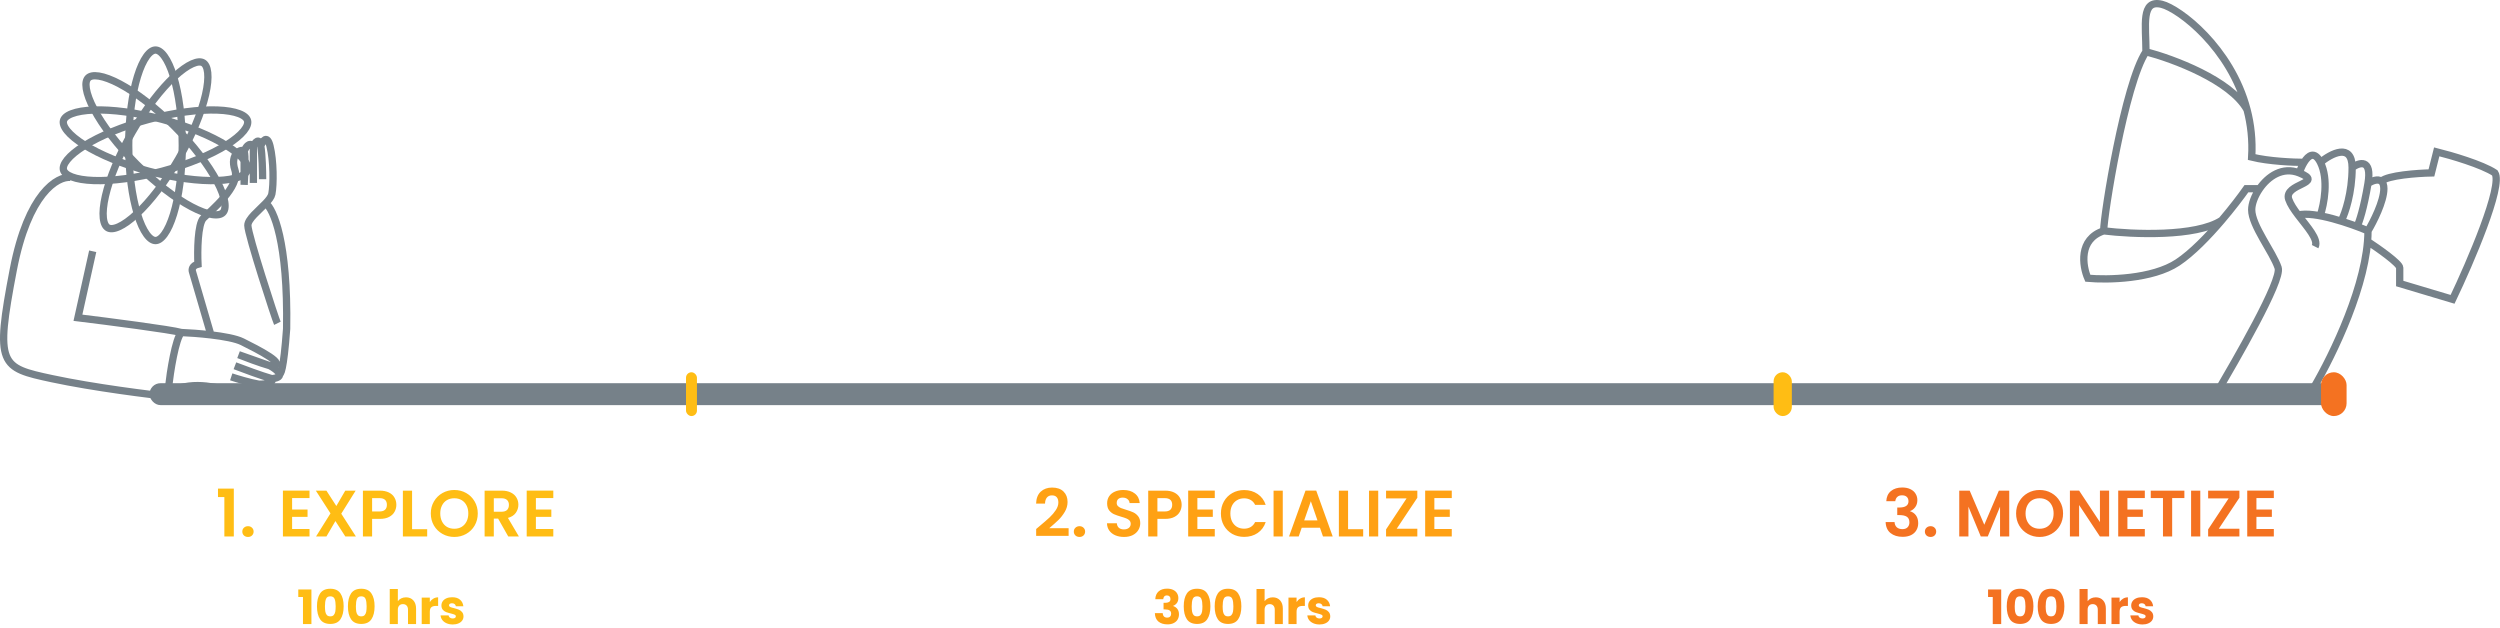 <svg width="685" height="172" viewBox="0 0 685 172" fill="none" xmlns="http://www.w3.org/2000/svg">
<path d="M49.944 39.809C49.944 47.222 49.018 53.894 47.546 58.679C46.808 61.078 45.949 62.947 45.042 64.194C44.119 65.462 43.283 65.912 42.605 65.912C41.927 65.912 41.09 65.462 40.167 64.194C39.261 62.947 38.402 61.078 37.664 58.679C36.191 53.894 35.266 47.222 35.266 39.809C35.266 32.396 36.191 25.725 37.664 20.939C38.402 18.54 39.261 16.672 40.167 15.425C41.09 14.156 41.927 13.707 42.605 13.707C43.283 13.707 44.119 14.156 45.042 15.425C45.949 16.672 46.808 18.54 47.546 20.939C49.018 25.725 49.944 32.396 49.944 39.809Z" stroke="#768189" stroke-width="2"/>
<path d="M40.709 46.898C33.548 44.98 27.343 42.358 23.102 39.698C20.976 38.364 19.393 37.051 18.424 35.852C17.437 34.632 17.22 33.708 17.395 33.053C17.571 32.398 18.221 31.707 19.686 31.144C21.125 30.59 23.152 30.245 25.66 30.152C30.663 29.969 37.347 30.801 44.508 32.72C51.668 34.639 57.873 37.26 62.114 39.92C64.24 41.254 65.823 42.567 66.792 43.766C67.779 44.986 67.997 45.91 67.821 46.565C67.645 47.22 66.995 47.911 65.531 48.474C64.092 49.028 62.065 49.373 59.556 49.465C54.553 49.649 47.869 48.817 40.709 46.898Z" stroke="#768189" stroke-width="2"/>
<path d="M44.508 46.898C37.348 48.817 30.663 49.649 25.66 49.465C23.152 49.373 21.125 49.028 19.686 48.474C18.222 47.911 17.571 47.22 17.395 46.565C17.22 45.91 17.438 44.986 18.424 43.766C19.394 42.567 20.976 41.254 23.102 39.92C27.344 37.26 33.549 34.638 40.709 32.72C47.869 30.801 54.553 29.969 59.557 30.152C62.065 30.244 64.092 30.59 65.531 31.143C66.995 31.707 67.646 32.398 67.821 33.053C67.997 33.708 67.779 34.632 66.793 35.852C65.823 37.051 64.24 38.364 62.114 39.697C57.873 42.358 51.668 44.979 44.508 46.898Z" stroke="#768189" stroke-width="2"/>
<path d="M48.964 43.479C45.258 49.899 41.12 55.214 37.452 58.622C35.614 60.33 33.936 61.519 32.527 62.145C31.093 62.783 30.144 62.754 29.557 62.415C28.97 62.075 28.47 61.268 28.305 59.708C28.143 58.175 28.334 56.127 28.894 53.681C30.012 48.8 32.546 42.559 36.252 36.14C39.959 29.72 44.096 24.405 47.764 20.997C49.603 19.288 51.281 18.1 52.69 17.473C54.123 16.836 55.072 16.865 55.659 17.204C56.247 17.543 56.746 18.351 56.911 19.911C57.073 21.444 56.883 23.491 56.322 25.938C55.205 30.818 52.671 37.059 48.964 43.479Z" stroke="#768189" stroke-width="2"/>
<path d="M47.797 34.62C53.039 39.861 57.102 45.233 59.445 49.658C60.619 51.877 61.333 53.805 61.574 55.328C61.818 56.878 61.544 57.787 61.065 58.266C60.585 58.746 59.676 59.019 58.127 58.775C56.604 58.535 54.675 57.82 52.457 56.646C48.032 54.303 42.66 50.24 37.418 44.999C32.176 39.757 28.113 34.385 25.771 29.96C24.596 27.741 23.882 25.813 23.642 24.29C23.398 22.741 23.671 21.831 24.151 21.352C24.63 20.872 25.539 20.599 27.089 20.843C28.612 21.084 30.54 21.798 32.758 22.972C37.183 25.315 42.556 29.378 47.797 34.62Z" stroke="#768189" stroke-width="2"/>
<path d="M19.329 48.604C15.787 48.267 7.691 52.855 3.643 73.905C-1.418 100.219 0.1 100.725 14.269 103.761C25.604 106.19 41.257 108.146 47.667 108.821C48.342 108.821 49.59 108.315 49.185 106.291M49.185 106.291C47.971 106.291 46.655 106.291 46.149 106.291C46.655 101.905 48.072 92.729 49.691 91.11M49.185 106.291C56.269 104.401 61.33 107.303 67.402 107.303C72.26 107.303 72.8 105.904 72.462 105.205M49.691 91.11C46.857 90.3 29.619 88.074 21.354 87.062L25.402 68.845M49.691 91.11C51.665 91.189 54.742 91.394 57.788 91.755M73.98 100.219C79.547 100.219 70.438 95.664 66.39 93.64C64.668 92.779 61.247 92.166 57.788 91.755M73.98 100.219C71.147 99.409 67.065 97.857 65.378 97.183L73.98 100.219ZM73.98 100.219C74.963 100.755 76.182 101.603 76.51 102.343M74.486 103.761C71.653 102.951 66.559 101.062 64.366 100.219M74.486 103.761C74.769 104.185 74.649 104.963 72.462 105.205M74.486 103.761C76.391 103.57 76.802 102.999 76.51 102.343M63.354 103.255C64.872 103.761 68.515 104.874 70.944 105.279C71.536 105.279 72.038 105.252 72.462 105.205M57.788 91.755L52.727 74.411C52.559 73.905 52.626 72.792 54.245 72.387C54.077 68.845 54.144 61.356 55.763 59.737C57.788 57.712 65.884 51.134 64.366 46.58C62.848 42.026 66.39 40.508 66.896 41.52M66.896 41.52C67.301 42.329 67.065 47.929 66.896 50.628V41.52ZM66.896 41.52C67.233 40.508 68.212 38.787 69.426 40.001M69.426 40.001C69.426 42.43 69.426 47.76 69.426 50.122M69.426 40.001C69.932 38.989 71.045 37.573 71.45 40.001M71.45 40.001C71.855 42.43 71.956 47.085 71.956 49.109M71.45 40.001C71.956 38.652 73.171 36.763 73.98 40.001C74.992 44.049 74.992 50.627 74.486 53.157C74.333 53.926 73.665 54.789 72.81 55.688M76.004 88.579C75.498 87.567 67.908 64.29 67.908 61.76C67.908 59.999 70.851 57.747 72.81 55.688M72.81 55.688C74.887 57.206 78.939 66.213 78.534 90.097C77.725 101.432 76.848 102.984 76.51 102.343" stroke="#768189" stroke-width="2"/>
<path d="M630.001 47.376C637.243 50.263 625.656 50.262 627.104 54.593C627.555 55.94 628.566 57.426 629.702 58.923M630.001 47.376C625.435 45.556 621.445 48.325 619.12 51.706M630.001 47.376C630.304 46.471 630.758 45.396 631.311 44.488M634.346 67.583C635.344 65.595 632.217 62.236 629.702 58.923M635.795 44.488C638.112 49.107 636.76 56.036 635.795 58.923M635.795 44.488C638.691 42.083 644.485 39.003 644.485 45.932M635.795 44.488C634.204 41.317 632.521 42.501 631.311 44.488M644.485 45.932C644.485 52.86 642.554 58.442 641.588 60.367M644.485 45.932C646.416 44.489 649.989 43.334 648.831 50.263M648.831 50.263C647.672 57.191 646.416 60.848 645.934 61.81M648.831 50.263C649.835 49.595 651.538 48.881 652.486 49.663M648.831 63.254C650.279 60.848 653.176 55.17 653.176 51.706C653.176 50.645 652.904 50.009 652.486 49.663M648.831 63.254C644.286 61.329 634.098 57.768 629.702 58.923M648.831 63.254C648.831 64.194 648.789 65.157 648.709 66.14M652.486 49.663C654.251 48.029 662.372 47.457 666.212 47.376L667.66 41.602C671.523 42.564 680.117 45.066 683.593 47.376C685.91 50.84 676.834 71.914 672.005 82.018L657.521 77.688C657.521 77.207 657.521 75.667 657.521 73.358C657.521 72.203 651.647 68.065 648.709 66.14M648.709 66.14C647.521 80.856 637.876 99.882 632.898 108H607.176C612.487 98.858 625.366 76.822 624.207 73.358C622.759 69.028 616.965 61.81 616.965 57.48C616.965 55.88 617.756 53.688 619.12 51.706M619.12 51.706H615.517C614.047 53.797 611.611 57.016 608.755 60.367M576.409 63.254C569.456 65.563 570.615 72.876 572.064 76.244C577.375 76.726 589.734 76.533 596.687 71.914C600.617 69.303 605.041 64.724 608.755 60.367M576.409 63.254C576.409 58.923 582.202 22.837 587.995 14.177M576.409 63.254C584.248 64.216 601.692 64.986 608.755 60.367M587.995 14.177C587.995 6.96 586.547 -0.258 592.341 1.186C597.035 2.355 611.24 13.003 615.691 30.055M587.995 14.177C595.354 16.101 611.196 21.971 615.691 30.055M631.311 44.488C628.46 44.488 621.599 44.2 616.965 43.046C617.24 38.391 616.733 34.047 615.691 30.055" stroke="#768189" stroke-width="2"/>
<rect x="40.965" y="105" width="600" height="6" rx="3" fill="#768189"/>
<rect x="187.965" y="102" width="3" height="12" rx="1.5" fill="#FFBD14"/>
<rect x="485.965" y="102" width="5" height="12" rx="2.5" fill="#FFBD14"/>
<rect x="635.965" y="102" width="7" height="12" rx="3.5" fill="#F47221"/>
<path d="M59.727 136.2V133.878H64.065V147H61.473V136.2H59.727ZM67.959 147.126C67.503 147.126 67.125 146.988 66.825 146.712C66.537 146.424 66.393 146.07 66.393 145.65C66.393 145.23 66.537 144.882 66.825 144.606C67.125 144.318 67.503 144.174 67.959 144.174C68.403 144.174 68.769 144.318 69.057 144.606C69.345 144.882 69.489 145.23 69.489 145.65C69.489 146.07 69.345 146.424 69.057 146.712C68.769 146.988 68.403 147.126 67.959 147.126ZM80.038 136.47V139.62H84.268V141.618H80.038V144.948H84.808V147H77.518V134.418H84.808V136.47H80.038ZM94.622 147L91.904 142.77L89.438 147H86.594L90.554 140.664L86.54 134.436H89.438L92.156 138.648L94.604 134.436H97.448L93.506 140.754L97.52 147H94.622ZM108.6 138.324C108.6 138.996 108.438 139.626 108.114 140.214C107.802 140.802 107.304 141.276 106.62 141.636C105.948 141.996 105.096 142.176 104.064 142.176H101.958V147H99.438V134.436H104.064C105.036 134.436 105.864 134.604 106.548 134.94C107.232 135.276 107.742 135.738 108.078 136.326C108.426 136.914 108.6 137.58 108.6 138.324ZM103.956 140.142C104.652 140.142 105.168 139.986 105.504 139.674C105.84 139.35 106.008 138.9 106.008 138.324C106.008 137.1 105.324 136.488 103.956 136.488H101.958V140.142H103.956ZM112.909 145.002H117.049V147H110.389V134.436H112.909V145.002ZM124.483 147.126C123.307 147.126 122.227 146.85 121.243 146.298C120.259 145.746 119.479 144.984 118.903 144.012C118.327 143.028 118.039 141.918 118.039 140.682C118.039 139.458 118.327 138.36 118.903 137.388C119.479 136.404 120.259 135.636 121.243 135.084C122.227 134.532 123.307 134.256 124.483 134.256C125.671 134.256 126.751 134.532 127.723 135.084C128.707 135.636 129.481 136.404 130.045 137.388C130.621 138.36 130.909 139.458 130.909 140.682C130.909 141.918 130.621 143.028 130.045 144.012C129.481 144.984 128.707 145.746 127.723 146.298C126.739 146.85 125.659 147.126 124.483 147.126ZM124.483 144.876C125.239 144.876 125.905 144.708 126.481 144.372C127.057 144.024 127.507 143.532 127.831 142.896C128.155 142.26 128.317 141.522 128.317 140.682C128.317 139.842 128.155 139.11 127.831 138.486C127.507 137.85 127.057 137.364 126.481 137.028C125.905 136.692 125.239 136.524 124.483 136.524C123.727 136.524 123.055 136.692 122.467 137.028C121.891 137.364 121.441 137.85 121.117 138.486C120.793 139.11 120.631 139.842 120.631 140.682C120.631 141.522 120.793 142.26 121.117 142.896C121.441 143.532 121.891 144.024 122.467 144.372C123.055 144.708 123.727 144.876 124.483 144.876ZM139.264 147L136.492 142.104H135.304V147H132.784V134.436H137.5C138.472 134.436 139.3 134.61 139.984 134.958C140.668 135.294 141.178 135.756 141.514 136.344C141.862 136.92 142.036 137.568 142.036 138.288C142.036 139.116 141.796 139.866 141.316 140.538C140.836 141.198 140.122 141.654 139.174 141.906L142.18 147H139.264ZM135.304 140.214H137.41C138.094 140.214 138.604 140.052 138.94 139.728C139.276 139.392 139.444 138.93 139.444 138.342C139.444 137.766 139.276 137.322 138.94 137.01C138.604 136.686 138.094 136.524 137.41 136.524H135.304V140.214ZM146.835 136.47V139.62H151.065V141.618H146.835V144.948H151.605V147H144.315V134.418H151.605V136.47H146.835Z" fill="#FFBD14"/>
<path d="M284.844 144.156C285.996 143.196 286.914 142.398 287.598 141.762C288.282 141.114 288.852 140.442 289.308 139.746C289.764 139.05 289.992 138.366 289.992 137.694C289.992 137.082 289.848 136.602 289.56 136.254C289.272 135.906 288.828 135.732 288.228 135.732C287.628 135.732 287.166 135.936 286.842 136.344C286.518 136.74 286.35 137.286 286.338 137.982H283.89C283.938 136.542 284.364 135.45 285.168 134.706C285.984 133.962 287.016 133.59 288.264 133.59C289.632 133.59 290.682 133.956 291.414 134.688C292.146 135.408 292.512 136.362 292.512 137.55C292.512 138.486 292.26 139.38 291.756 140.232C291.252 141.084 290.676 141.828 290.028 142.464C289.38 143.088 288.534 143.844 287.49 144.732H292.8V146.82H283.908V144.948L284.844 144.156ZM295.792 147.126C295.336 147.126 294.958 146.988 294.658 146.712C294.37 146.424 294.226 146.07 294.226 145.65C294.226 145.23 294.37 144.882 294.658 144.606C294.958 144.318 295.336 144.174 295.792 144.174C296.236 144.174 296.602 144.318 296.89 144.606C297.178 144.882 297.322 145.23 297.322 145.65C297.322 146.07 297.178 146.424 296.89 146.712C296.602 146.988 296.236 147.126 295.792 147.126ZM307.978 147.126C307.102 147.126 306.31 146.976 305.602 146.676C304.906 146.376 304.354 145.944 303.946 145.38C303.538 144.816 303.328 144.15 303.316 143.382H306.016C306.052 143.898 306.232 144.306 306.556 144.606C306.892 144.906 307.348 145.056 307.924 145.056C308.512 145.056 308.974 144.918 309.31 144.642C309.646 144.354 309.814 143.982 309.814 143.526C309.814 143.154 309.7 142.848 309.472 142.608C309.244 142.368 308.956 142.182 308.608 142.05C308.272 141.906 307.804 141.75 307.204 141.582C306.388 141.342 305.722 141.108 305.206 140.88C304.702 140.64 304.264 140.286 303.892 139.818C303.532 139.338 303.352 138.702 303.352 137.91C303.352 137.166 303.538 136.518 303.91 135.966C304.282 135.414 304.804 134.994 305.476 134.706C306.148 134.406 306.916 134.256 307.78 134.256C309.076 134.256 310.126 134.574 310.93 135.21C311.746 135.834 312.196 136.71 312.28 137.838H309.508C309.484 137.406 309.298 137.052 308.95 136.776C308.614 136.488 308.164 136.344 307.6 136.344C307.108 136.344 306.712 136.47 306.412 136.722C306.124 136.974 305.98 137.34 305.98 137.82C305.98 138.156 306.088 138.438 306.304 138.666C306.532 138.882 306.808 139.062 307.132 139.206C307.468 139.338 307.936 139.494 308.536 139.674C309.352 139.914 310.018 140.154 310.534 140.394C311.05 140.634 311.494 140.994 311.866 141.474C312.238 141.954 312.424 142.584 312.424 143.364C312.424 144.036 312.25 144.66 311.902 145.236C311.554 145.812 311.044 146.274 310.372 146.622C309.7 146.958 308.902 147.126 307.978 147.126ZM323.771 138.324C323.771 138.996 323.609 139.626 323.285 140.214C322.973 140.802 322.475 141.276 321.791 141.636C321.119 141.996 320.267 142.176 319.235 142.176H317.129V147H314.609V134.436H319.235C320.207 134.436 321.035 134.604 321.719 134.94C322.403 135.276 322.913 135.738 323.249 136.326C323.597 136.914 323.771 137.58 323.771 138.324ZM319.127 140.142C319.823 140.142 320.339 139.986 320.675 139.674C321.011 139.35 321.179 138.9 321.179 138.324C321.179 137.1 320.495 136.488 319.127 136.488H317.129V140.142H319.127ZM328.08 136.47V139.62H332.31V141.618H328.08V144.948H332.85V147H325.56V134.418H332.85V136.47H328.08ZM334.528 140.7C334.528 139.464 334.804 138.36 335.356 137.388C335.92 136.404 336.682 135.642 337.642 135.102C338.614 134.55 339.7 134.274 340.9 134.274C342.304 134.274 343.534 134.634 344.59 135.354C345.646 136.074 346.384 137.07 346.804 138.342H343.906C343.618 137.742 343.21 137.292 342.682 136.992C342.166 136.692 341.566 136.542 340.882 136.542C340.15 136.542 339.496 136.716 338.92 137.064C338.356 137.4 337.912 137.88 337.588 138.504C337.276 139.128 337.12 139.86 337.12 140.7C337.12 141.528 337.276 142.26 337.588 142.896C337.912 143.52 338.356 144.006 338.92 144.354C339.496 144.69 340.15 144.858 340.882 144.858C341.566 144.858 342.166 144.708 342.682 144.408C343.21 144.096 343.618 143.64 343.906 143.04H346.804C346.384 144.324 345.646 145.326 344.59 146.046C343.546 146.754 342.316 147.108 340.9 147.108C339.7 147.108 338.614 146.838 337.642 146.298C336.682 145.746 335.92 144.984 335.356 144.012C334.804 143.04 334.528 141.936 334.528 140.7ZM351.477 134.436V147H348.957V134.436H351.477ZM361.671 144.606H356.667L355.839 147H353.193L357.711 134.418H360.645L365.163 147H362.499L361.671 144.606ZM360.987 142.59L359.169 137.334L357.351 142.59H360.987ZM369.371 145.002H373.511V147H366.851V134.436H369.371V145.002ZM377.633 134.436V147H375.113V134.436H377.633ZM382.697 144.876H388.349V147H379.781V145.056L385.397 136.56H379.781V134.436H388.349V136.38L382.697 144.876ZM393.014 136.47V139.62H397.244V141.618H393.014V144.948H397.784V147H390.494V134.418H397.784V136.47H393.014Z" fill="#FFA114"/>
<path d="M516.841 137.334C516.901 136.134 517.321 135.21 518.101 134.562C518.893 133.902 519.931 133.572 521.215 133.572C522.091 133.572 522.841 133.728 523.465 134.04C524.089 134.34 524.557 134.754 524.869 135.282C525.193 135.798 525.355 136.386 525.355 137.046C525.355 137.802 525.157 138.444 524.761 138.972C524.377 139.488 523.915 139.836 523.375 140.016V140.088C524.071 140.304 524.611 140.688 524.995 141.24C525.391 141.792 525.589 142.5 525.589 143.364C525.589 144.084 525.421 144.726 525.085 145.29C524.761 145.854 524.275 146.298 523.627 146.622C522.991 146.934 522.223 147.09 521.323 147.09C519.967 147.09 518.863 146.748 518.011 146.064C517.159 145.38 516.709 144.372 516.661 143.04H519.109C519.133 143.628 519.331 144.102 519.703 144.462C520.087 144.81 520.609 144.984 521.269 144.984C521.881 144.984 522.349 144.816 522.673 144.48C523.009 144.132 523.177 143.688 523.177 143.148C523.177 142.428 522.949 141.912 522.493 141.6C522.037 141.288 521.329 141.132 520.369 141.132H519.847V139.062H520.369C522.073 139.062 522.925 138.492 522.925 137.352C522.925 136.836 522.769 136.434 522.457 136.146C522.157 135.858 521.719 135.714 521.143 135.714C520.579 135.714 520.141 135.87 519.829 136.182C519.529 136.482 519.355 136.866 519.307 137.334H516.841ZM528.984 147.126C528.528 147.126 528.15 146.988 527.85 146.712C527.562 146.424 527.418 146.07 527.418 145.65C527.418 145.23 527.562 144.882 527.85 144.606C528.15 144.318 528.528 144.174 528.984 144.174C529.428 144.174 529.794 144.318 530.082 144.606C530.37 144.882 530.514 145.23 530.514 145.65C530.514 146.07 530.37 146.424 530.082 146.712C529.794 146.988 529.428 147.126 528.984 147.126ZM550.531 134.436V147H548.011V138.828L544.645 147H542.737L539.353 138.828V147H536.833V134.436H539.695L543.691 143.778L547.687 134.436H550.531ZM558.854 147.126C557.678 147.126 556.598 146.85 555.614 146.298C554.63 145.746 553.85 144.984 553.274 144.012C552.698 143.028 552.41 141.918 552.41 140.682C552.41 139.458 552.698 138.36 553.274 137.388C553.85 136.404 554.63 135.636 555.614 135.084C556.598 134.532 557.678 134.256 558.854 134.256C560.042 134.256 561.122 134.532 562.094 135.084C563.078 135.636 563.852 136.404 564.416 137.388C564.992 138.36 565.28 139.458 565.28 140.682C565.28 141.918 564.992 143.028 564.416 144.012C563.852 144.984 563.078 145.746 562.094 146.298C561.11 146.85 560.03 147.126 558.854 147.126ZM558.854 144.876C559.61 144.876 560.276 144.708 560.852 144.372C561.428 144.024 561.878 143.532 562.202 142.896C562.526 142.26 562.688 141.522 562.688 140.682C562.688 139.842 562.526 139.11 562.202 138.486C561.878 137.85 561.428 137.364 560.852 137.028C560.276 136.692 559.61 136.524 558.854 136.524C558.098 136.524 557.426 136.692 556.838 137.028C556.262 137.364 555.812 137.85 555.488 138.486C555.164 139.11 555.002 139.842 555.002 140.682C555.002 141.522 555.164 142.26 555.488 142.896C555.812 143.532 556.262 144.024 556.838 144.372C557.426 144.708 558.098 144.876 558.854 144.876ZM577.901 147H575.381L569.675 138.378V147H567.155V134.418H569.675L575.381 143.058V134.418H577.901V147ZM582.911 136.47V139.62H587.141V141.618H582.911V144.948H587.681V147H580.391V134.418H587.681V136.47H582.911ZM598.521 134.436V136.47H595.173V147H592.653V136.47H589.305V134.436H598.521ZM602.88 134.436V147H600.36V134.436H602.88ZM607.944 144.876H613.596V147H605.028V145.056L610.644 136.56H605.028V134.436H613.596V136.38L607.944 144.876ZM618.261 136.47V139.62H622.491V141.618H618.261V144.948H623.031V147H615.741V134.418H623.031V136.47H618.261Z" fill="#F47221"/>
<path d="M81.729 163.577V161.51H85.33V171H83.016V163.577H81.729ZM86.851 166.125C86.851 164.634 87.137 163.46 87.709 162.602C88.29 161.744 89.221 161.315 90.504 161.315C91.787 161.315 92.714 161.744 93.286 162.602C93.867 163.46 94.157 164.634 94.157 166.125C94.157 167.633 93.867 168.816 93.286 169.674C92.714 170.532 91.787 170.961 90.504 170.961C89.221 170.961 88.29 170.532 87.709 169.674C87.137 168.816 86.851 167.633 86.851 166.125ZM91.973 166.125C91.973 165.25 91.878 164.578 91.687 164.11C91.496 163.633 91.102 163.395 90.504 163.395C89.906 163.395 89.512 163.633 89.321 164.11C89.13 164.578 89.035 165.25 89.035 166.125C89.035 166.714 89.07 167.204 89.139 167.594C89.208 167.975 89.347 168.287 89.555 168.53C89.772 168.764 90.088 168.881 90.504 168.881C90.92 168.881 91.232 168.764 91.44 168.53C91.657 168.287 91.8 167.975 91.869 167.594C91.938 167.204 91.973 166.714 91.973 166.125ZM95.332 166.125C95.332 164.634 95.618 163.46 96.19 162.602C96.77 161.744 97.702 161.315 98.985 161.315C100.267 161.315 101.195 161.744 101.767 162.602C102.347 163.46 102.638 164.634 102.638 166.125C102.638 167.633 102.347 168.816 101.767 169.674C101.195 170.532 100.267 170.961 98.985 170.961C97.702 170.961 96.77 170.532 96.19 169.674C95.618 168.816 95.332 167.633 95.332 166.125ZM100.454 166.125C100.454 165.25 100.358 164.578 100.168 164.11C99.977 163.633 99.583 163.395 98.985 163.395C98.387 163.395 97.992 163.633 97.802 164.11C97.611 164.578 97.516 165.25 97.516 166.125C97.516 166.714 97.55 167.204 97.62 167.594C97.689 167.975 97.828 168.287 98.036 168.53C98.252 168.764 98.569 168.881 98.985 168.881C99.401 168.881 99.713 168.764 99.921 168.53C100.137 168.287 100.28 167.975 100.35 167.594C100.419 167.204 100.454 166.714 100.454 166.125ZM111.247 163.668C112.079 163.668 112.746 163.945 113.249 164.5C113.752 165.046 114.003 165.8 114.003 166.762V171H111.793V167.061C111.793 166.576 111.667 166.199 111.416 165.93C111.165 165.661 110.827 165.527 110.402 165.527C109.977 165.527 109.639 165.661 109.388 165.93C109.137 166.199 109.011 166.576 109.011 167.061V171H106.788V161.38H109.011V164.721C109.236 164.4 109.544 164.145 109.934 163.954C110.324 163.763 110.762 163.668 111.247 163.668ZM117.771 164.955C118.031 164.556 118.356 164.244 118.746 164.019C119.136 163.785 119.569 163.668 120.046 163.668V166.021H119.435C118.88 166.021 118.464 166.142 118.187 166.385C117.909 166.619 117.771 167.035 117.771 167.633V171H115.548V163.746H117.771V164.955ZM124.059 171.104C123.427 171.104 122.863 170.996 122.369 170.779C121.875 170.562 121.485 170.268 121.199 169.895C120.913 169.514 120.753 169.089 120.718 168.621H122.915C122.941 168.872 123.058 169.076 123.266 169.232C123.474 169.388 123.73 169.466 124.033 169.466C124.311 169.466 124.523 169.414 124.67 169.31C124.826 169.197 124.904 169.054 124.904 168.881C124.904 168.673 124.796 168.521 124.579 168.426C124.363 168.322 124.012 168.209 123.526 168.088C123.006 167.967 122.573 167.841 122.226 167.711C121.88 167.572 121.581 167.36 121.329 167.074C121.078 166.779 120.952 166.385 120.952 165.891C120.952 165.475 121.065 165.098 121.29 164.76C121.524 164.413 121.862 164.14 122.304 163.941C122.755 163.742 123.288 163.642 123.903 163.642C124.813 163.642 125.528 163.867 126.048 164.318C126.577 164.769 126.88 165.367 126.958 166.112H124.904C124.87 165.861 124.757 165.661 124.566 165.514C124.384 165.367 124.142 165.293 123.838 165.293C123.578 165.293 123.379 165.345 123.24 165.449C123.102 165.544 123.032 165.679 123.032 165.852C123.032 166.06 123.141 166.216 123.357 166.32C123.583 166.424 123.929 166.528 124.397 166.632C124.935 166.771 125.372 166.909 125.71 167.048C126.048 167.178 126.343 167.395 126.594 167.698C126.854 167.993 126.989 168.391 126.997 168.894C126.997 169.319 126.876 169.7 126.633 170.038C126.399 170.367 126.057 170.627 125.606 170.818C125.164 171.009 124.649 171.104 124.059 171.104Z" fill="#FFBD14"/>
<path d="M316.55 164.188C316.584 163.261 316.888 162.546 317.46 162.043C318.032 161.54 318.807 161.289 319.787 161.289C320.437 161.289 320.991 161.402 321.451 161.627C321.919 161.852 322.27 162.16 322.504 162.55C322.746 162.94 322.868 163.378 322.868 163.863C322.868 164.435 322.725 164.903 322.439 165.267C322.153 165.622 321.819 165.865 321.438 165.995V166.047C321.932 166.212 322.322 166.485 322.608 166.866C322.894 167.247 323.037 167.737 323.037 168.335C323.037 168.872 322.911 169.349 322.66 169.765C322.417 170.172 322.057 170.493 321.581 170.727C321.113 170.961 320.554 171.078 319.904 171.078C318.864 171.078 318.032 170.822 317.408 170.311C316.792 169.8 316.467 169.028 316.433 167.997H318.591C318.599 168.378 318.708 168.682 318.916 168.907C319.124 169.124 319.427 169.232 319.826 169.232C320.164 169.232 320.424 169.137 320.606 168.946C320.796 168.747 320.892 168.487 320.892 168.166C320.892 167.75 320.757 167.451 320.489 167.269C320.229 167.078 319.808 166.983 319.228 166.983H318.812V165.176H319.228C319.67 165.176 320.025 165.102 320.294 164.955C320.571 164.799 320.71 164.526 320.71 164.136C320.71 163.824 320.623 163.581 320.45 163.408C320.276 163.235 320.038 163.148 319.735 163.148C319.405 163.148 319.158 163.248 318.994 163.447C318.838 163.646 318.747 163.893 318.721 164.188H316.55ZM324.343 166.125C324.343 164.634 324.629 163.46 325.201 162.602C325.781 161.744 326.713 161.315 327.996 161.315C329.278 161.315 330.206 161.744 330.778 162.602C331.358 163.46 331.649 164.634 331.649 166.125C331.649 167.633 331.358 168.816 330.778 169.674C330.206 170.532 329.278 170.961 327.996 170.961C326.713 170.961 325.781 170.532 325.201 169.674C324.629 168.816 324.343 167.633 324.343 166.125ZM329.465 166.125C329.465 165.25 329.369 164.578 329.179 164.11C328.988 163.633 328.594 163.395 327.996 163.395C327.398 163.395 327.003 163.633 326.813 164.11C326.622 164.578 326.527 165.25 326.527 166.125C326.527 166.714 326.561 167.204 326.631 167.594C326.7 167.975 326.839 168.287 327.047 168.53C327.263 168.764 327.58 168.881 327.996 168.881C328.412 168.881 328.724 168.764 328.932 168.53C329.148 168.287 329.291 167.975 329.361 167.594C329.43 167.204 329.465 166.714 329.465 166.125ZM332.823 166.125C332.823 164.634 333.109 163.46 333.681 162.602C334.262 161.744 335.194 161.315 336.476 161.315C337.759 161.315 338.686 161.744 339.258 162.602C339.839 163.46 340.129 164.634 340.129 166.125C340.129 167.633 339.839 168.816 339.258 169.674C338.686 170.532 337.759 170.961 336.476 170.961C335.194 170.961 334.262 170.532 333.681 169.674C333.109 168.816 332.823 167.633 332.823 166.125ZM337.945 166.125C337.945 165.25 337.85 164.578 337.659 164.11C337.469 163.633 337.074 163.395 336.476 163.395C335.878 163.395 335.484 163.633 335.293 164.11C335.103 164.578 335.007 165.25 335.007 166.125C335.007 166.714 335.042 167.204 335.111 167.594C335.181 167.975 335.319 168.287 335.527 168.53C335.744 168.764 336.06 168.881 336.476 168.881C336.892 168.881 337.204 168.764 337.412 168.53C337.629 168.287 337.772 167.975 337.841 167.594C337.911 167.204 337.945 166.714 337.945 166.125ZM348.739 163.668C349.571 163.668 350.238 163.945 350.741 164.5C351.243 165.046 351.495 165.8 351.495 166.762V171H349.285V167.061C349.285 166.576 349.159 166.199 348.908 165.93C348.656 165.661 348.318 165.527 347.894 165.527C347.469 165.527 347.131 165.661 346.88 165.93C346.628 166.199 346.503 166.576 346.503 167.061V171H344.28V161.38H346.503V164.721C346.728 164.4 347.036 164.145 347.426 163.954C347.816 163.763 348.253 163.668 348.739 163.668ZM355.262 164.955C355.522 164.556 355.847 164.244 356.237 164.019C356.627 163.785 357.061 163.668 357.537 163.668V166.021H356.926C356.372 166.021 355.956 166.142 355.678 166.385C355.401 166.619 355.262 167.035 355.262 167.633V171H353.039V163.746H355.262V164.955ZM361.551 171.104C360.918 171.104 360.355 170.996 359.861 170.779C359.367 170.562 358.977 170.268 358.691 169.895C358.405 169.514 358.245 169.089 358.21 168.621H360.407C360.433 168.872 360.55 169.076 360.758 169.232C360.966 169.388 361.222 169.466 361.525 169.466C361.802 169.466 362.015 169.414 362.162 169.31C362.318 169.197 362.396 169.054 362.396 168.881C362.396 168.673 362.288 168.521 362.071 168.426C361.854 168.322 361.503 168.209 361.018 168.088C360.498 167.967 360.065 167.841 359.718 167.711C359.371 167.572 359.072 167.36 358.821 167.074C358.57 166.779 358.444 166.385 358.444 165.891C358.444 165.475 358.557 165.098 358.782 164.76C359.016 164.413 359.354 164.14 359.796 163.941C360.247 163.742 360.78 163.642 361.395 163.642C362.305 163.642 363.02 163.867 363.54 164.318C364.069 164.769 364.372 165.367 364.45 166.112H362.396C362.361 165.861 362.249 165.661 362.058 165.514C361.876 165.367 361.633 165.293 361.33 165.293C361.07 165.293 360.871 165.345 360.732 165.449C360.593 165.544 360.524 165.679 360.524 165.852C360.524 166.06 360.632 166.216 360.849 166.32C361.074 166.424 361.421 166.528 361.889 166.632C362.426 166.771 362.864 166.909 363.202 167.048C363.54 167.178 363.835 167.395 364.086 167.698C364.346 167.993 364.48 168.391 364.489 168.894C364.489 169.319 364.368 169.7 364.125 170.038C363.891 170.367 363.549 170.627 363.098 170.818C362.656 171.009 362.14 171.104 361.551 171.104Z" fill="#FFA114"/>
<path d="M544.729 163.577V161.51H548.33V171H546.016V163.577H544.729ZM549.851 166.125C549.851 164.634 550.137 163.46 550.709 162.602C551.29 161.744 552.221 161.315 553.504 161.315C554.787 161.315 555.714 161.744 556.286 162.602C556.867 163.46 557.157 164.634 557.157 166.125C557.157 167.633 556.867 168.816 556.286 169.674C555.714 170.532 554.787 170.961 553.504 170.961C552.221 170.961 551.29 170.532 550.709 169.674C550.137 168.816 549.851 167.633 549.851 166.125ZM554.973 166.125C554.973 165.25 554.878 164.578 554.687 164.11C554.496 163.633 554.102 163.395 553.504 163.395C552.906 163.395 552.512 163.633 552.321 164.11C552.13 164.578 552.035 165.25 552.035 166.125C552.035 166.714 552.07 167.204 552.139 167.594C552.208 167.975 552.347 168.287 552.555 168.53C552.772 168.764 553.088 168.881 553.504 168.881C553.92 168.881 554.232 168.764 554.44 168.53C554.657 168.287 554.8 167.975 554.869 167.594C554.938 167.204 554.973 166.714 554.973 166.125ZM558.332 166.125C558.332 164.634 558.618 163.46 559.19 162.602C559.77 161.744 560.702 161.315 561.985 161.315C563.267 161.315 564.195 161.744 564.767 162.602C565.347 163.46 565.638 164.634 565.638 166.125C565.638 167.633 565.347 168.816 564.767 169.674C564.195 170.532 563.267 170.961 561.985 170.961C560.702 170.961 559.77 170.532 559.19 169.674C558.618 168.816 558.332 167.633 558.332 166.125ZM563.454 166.125C563.454 165.25 563.358 164.578 563.168 164.11C562.977 163.633 562.583 163.395 561.985 163.395C561.387 163.395 560.992 163.633 560.802 164.11C560.611 164.578 560.516 165.25 560.516 166.125C560.516 166.714 560.55 167.204 560.62 167.594C560.689 167.975 560.828 168.287 561.036 168.53C561.252 168.764 561.569 168.881 561.985 168.881C562.401 168.881 562.713 168.764 562.921 168.53C563.137 168.287 563.28 167.975 563.35 167.594C563.419 167.204 563.454 166.714 563.454 166.125ZM574.247 163.668C575.079 163.668 575.746 163.945 576.249 164.5C576.752 165.046 577.003 165.8 577.003 166.762V171H574.793V167.061C574.793 166.576 574.667 166.199 574.416 165.93C574.165 165.661 573.827 165.527 573.402 165.527C572.977 165.527 572.639 165.661 572.388 165.93C572.137 166.199 572.011 166.576 572.011 167.061V171H569.788V161.38H572.011V164.721C572.236 164.4 572.544 164.145 572.934 163.954C573.324 163.763 573.762 163.668 574.247 163.668ZM580.771 164.955C581.031 164.556 581.356 164.244 581.746 164.019C582.136 163.785 582.569 163.668 583.046 163.668V166.021H582.435C581.88 166.021 581.464 166.142 581.187 166.385C580.909 166.619 580.771 167.035 580.771 167.633V171H578.548V163.746H580.771V164.955ZM587.059 171.104C586.427 171.104 585.863 170.996 585.369 170.779C584.875 170.562 584.485 170.268 584.199 169.895C583.913 169.514 583.753 169.089 583.718 168.621H585.915C585.941 168.872 586.058 169.076 586.266 169.232C586.474 169.388 586.73 169.466 587.033 169.466C587.311 169.466 587.523 169.414 587.67 169.31C587.826 169.197 587.904 169.054 587.904 168.881C587.904 168.673 587.796 168.521 587.579 168.426C587.363 168.322 587.012 168.209 586.526 168.088C586.006 167.967 585.573 167.841 585.226 167.711C584.88 167.572 584.581 167.36 584.329 167.074C584.078 166.779 583.952 166.385 583.952 165.891C583.952 165.475 584.065 165.098 584.29 164.76C584.524 164.413 584.862 164.14 585.304 163.941C585.755 163.742 586.288 163.642 586.903 163.642C587.813 163.642 588.528 163.867 589.048 164.318C589.577 164.769 589.88 165.367 589.958 166.112H587.904C587.87 165.861 587.757 165.661 587.566 165.514C587.384 165.367 587.142 165.293 586.838 165.293C586.578 165.293 586.379 165.345 586.24 165.449C586.102 165.544 586.032 165.679 586.032 165.852C586.032 166.06 586.141 166.216 586.357 166.32C586.583 166.424 586.929 166.528 587.397 166.632C587.935 166.771 588.372 166.909 588.71 167.048C589.048 167.178 589.343 167.395 589.594 167.698C589.854 167.993 589.989 168.391 589.997 168.894C589.997 169.319 589.876 169.7 589.633 170.038C589.399 170.367 589.057 170.627 588.606 170.818C588.164 171.009 587.649 171.104 587.059 171.104Z" fill="#F47221"/>
</svg>
